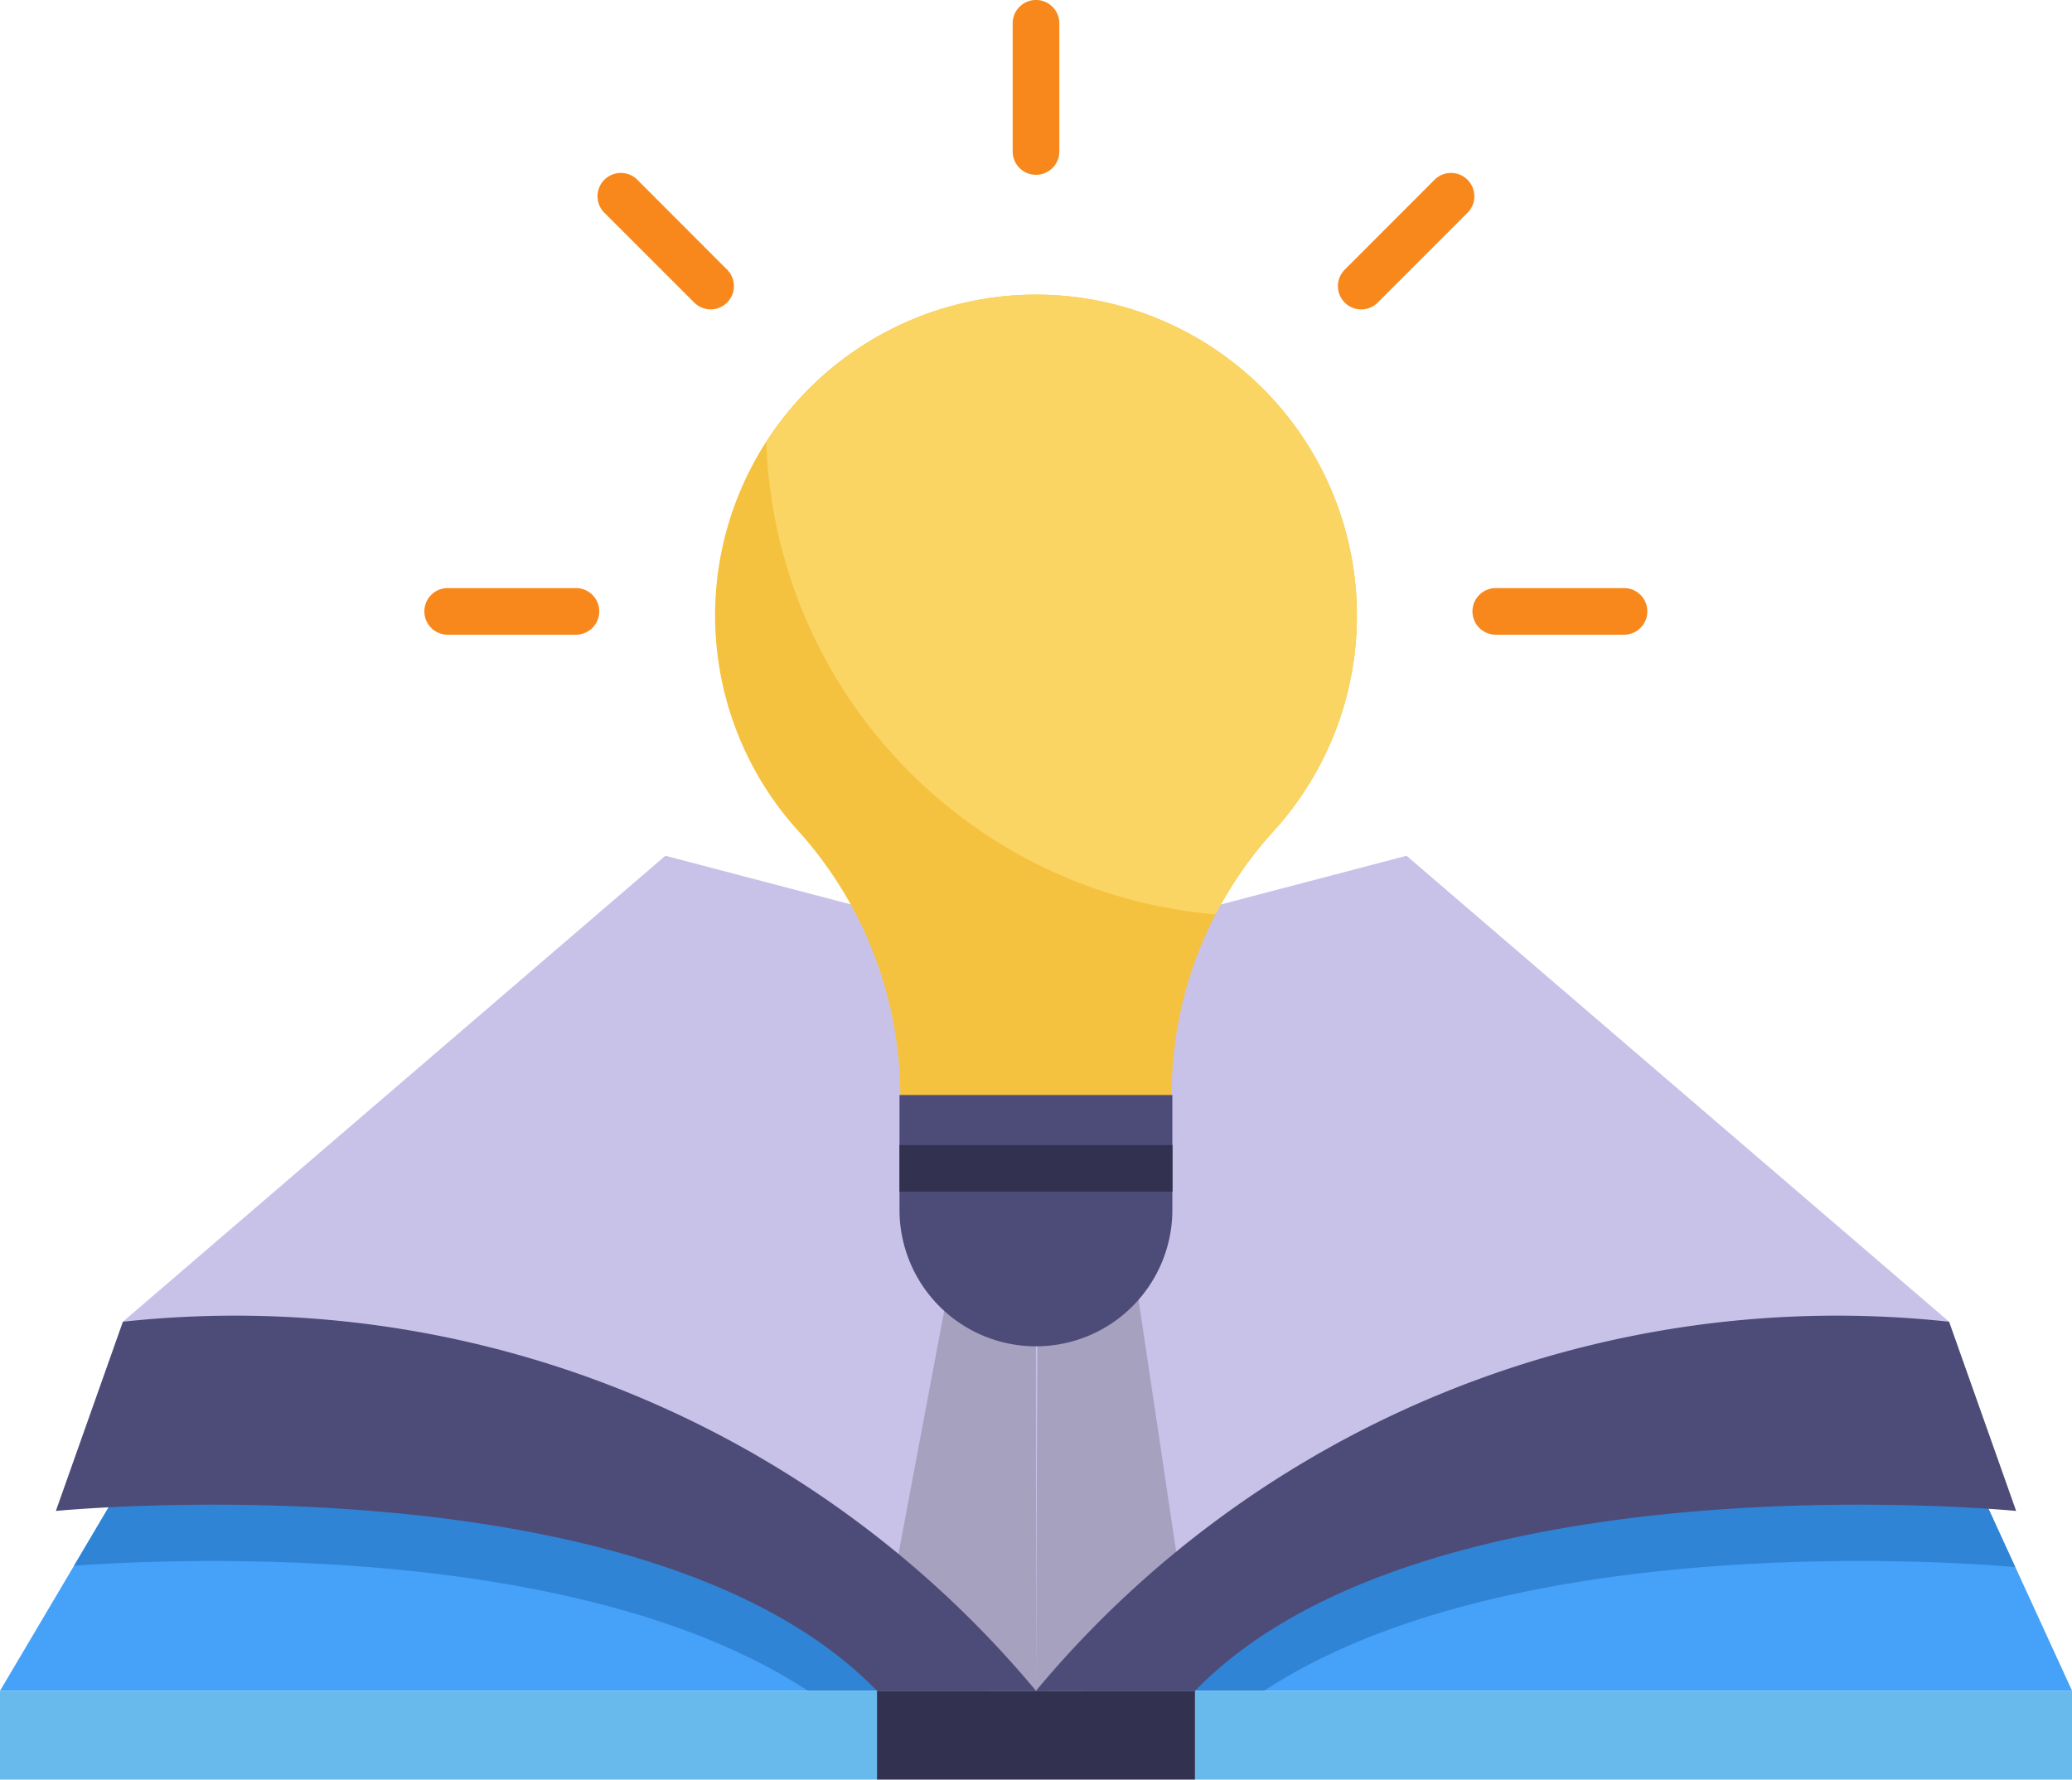 <svg xmlns="http://www.w3.org/2000/svg" width="49.267" height="42.321" viewBox="0 0 49.267 42.321">
  <g id="book-education-idea-learning-school-study-svgrepo-com" transform="translate(-136.2 -171)">
    <path id="Path_79399" d="M136.2,1448.636l2.921-4.936,44.2.252,2.148,4.684Z" transform="translate(0 -1237.427)" fill="#46a1f8"/>
    <path id="Path_79400" d="M214.816,1443.78l-13.955-.08-1.161,1.962c2.162-.158,11.934-.646,17.45,2.974h4.26A24.939,24.939,0,0,0,214.816,1443.78Z" transform="translate(-61.74 -1237.427)" fill="#3084d6"/>
    <path id="Path_79401" d="M1071.26,1454.47c6.072-3.985,17.314-2.993,17.86-2.941l-.8-1.743-14.9-.086a24.887,24.887,0,0,0-6.425,4.77Z" transform="translate(-905.003 -1243.261)" fill="#3084d6"/>
    <path id="Path_79402" d="M254.5,905.3l-12.9,11.081,21.712,8.777V907.611Z" transform="translate(-102.479 -713.949)" fill="#c8c2e9"/>
    <path id="Path_79403" d="M1033.811,905.3,1025,907.611v17.547l21.712-8.777Z" transform="translate(-864.167 -713.949)" fill="#c8c2e9"/>
    <path id="Path_79404" d="M1026.164,977.7l-1.095.288-.069,17.68,3.609-1.577Z" transform="translate(-864.167 -784.342)" fill="#231f20" opacity="0.2"/>
    <path id="Path_79405" d="M897.854,983.5l.554.144v17.547L894.8,999.73Z" transform="translate(-737.575 -789.981)" fill="#231f20" opacity="0.2"/>
    <path id="Path_79406" d="M764.943,431.419a7.63,7.63,0,1,0-13.3,5.105,9.422,9.422,0,0,1,2.444,6.3v.014h6.452v-.014a9.323,9.323,0,0,1,2.419-6.275A7.6,7.6,0,0,0,764.943,431.419Z" transform="translate(-596.48 -245.782)" fill="#f4c23f"/>
    <path id="Path_79407" d="M907.9,1110.6h6.488v2.733a3.245,3.245,0,0,1-3.243,3.243h0a3.245,3.245,0,0,1-3.245-3.245V1110.6Z" transform="translate(-750.312 -913.559)" fill="#4d4c78"/>
    <path id="Path_79408" d="M914.391,1154.609h0V1153.5H907.9v1.109Z" transform="translate(-750.312 -955.27)" fill="#323150"/>
    <path id="Path_79409" d="M1005.554,175.157a.554.554,0,0,1-.554-.554v-3.049a.554.554,0,0,1,1.109,0V174.6A.554.554,0,0,1,1005.554,175.157Z" transform="translate(-844.721)" fill="#f8881b"/>
    <path id="Path_79410" d="M650.948,322.1a.56.56,0,0,1-.394-.164l-2.154-2.153a.555.555,0,0,1,.784-.784l2.153,2.156a.554.554,0,0,1-.391.945Z" transform="translate(-497.848 -143.742)" fill="#f8881b"/>
    <path id="Path_79411" d="M1284.635,322.1a.56.56,0,0,0,.393-.164l2.153-2.154a.555.555,0,0,0-.784-.784l-2.154,2.156a.554.554,0,0,0,.391.945Z" transform="translate(-1116.069 -143.741)" fill="#f8881b"/>
    <path id="Path_79412" d="M504,676.709h-3.049a.554.554,0,0,1,0-1.109H504a.554.554,0,0,1,0,1.109Z" transform="translate(-354.106 -490.615)" fill="#f8881b"/>
    <path id="Path_79413" d="M1403.2,676.709h-3.049a.554.554,0,0,1,0-1.109h3.049a.554.554,0,1,1,0,1.109Z" transform="translate(-1228.385 -490.615)" fill="#f8881b"/>
    <rect id="Rectangle_160" width="7.566" height="2.112" transform="translate(157.05 211.209)" fill="#323150"/>
    <rect id="Rectangle_161"  width="20.853" height="2.112" transform="translate(136.2 211.209)" fill="#67baeb"/>
    <rect id="Rectangle_162"  width="20.853" height="2.112" transform="translate(185.467 213.321) rotate(180)" fill="#67baeb"/>
    <path id="Path_79414" d="M207.406,1309.754a24.783,24.783,0,0,0-21.712-8.777l-1.594,4.5s14.021-1.383,19.523,4.276Z" transform="translate(-46.572 -1098.545)" fill="#4d4c78"/>
    <path id="Path_79415" d="M1025,1309.754a24.783,24.783,0,0,1,21.712-8.777l1.594,4.5s-14.021-1.383-19.522,4.276Z" transform="translate(-864.167 -1098.545)" fill="#4d4c78"/>
    <path id="Path_79416" d="M799.941,423.789A7.63,7.63,0,0,0,793.6,427.3a11.676,11.676,0,0,0,10.687,11.227,9.159,9.159,0,0,1,1.372-1.973,7.63,7.63,0,0,0-5.718-12.763Z" transform="translate(-639.18 -245.782)" fill="#fad564"/>
  </g>
</svg>

